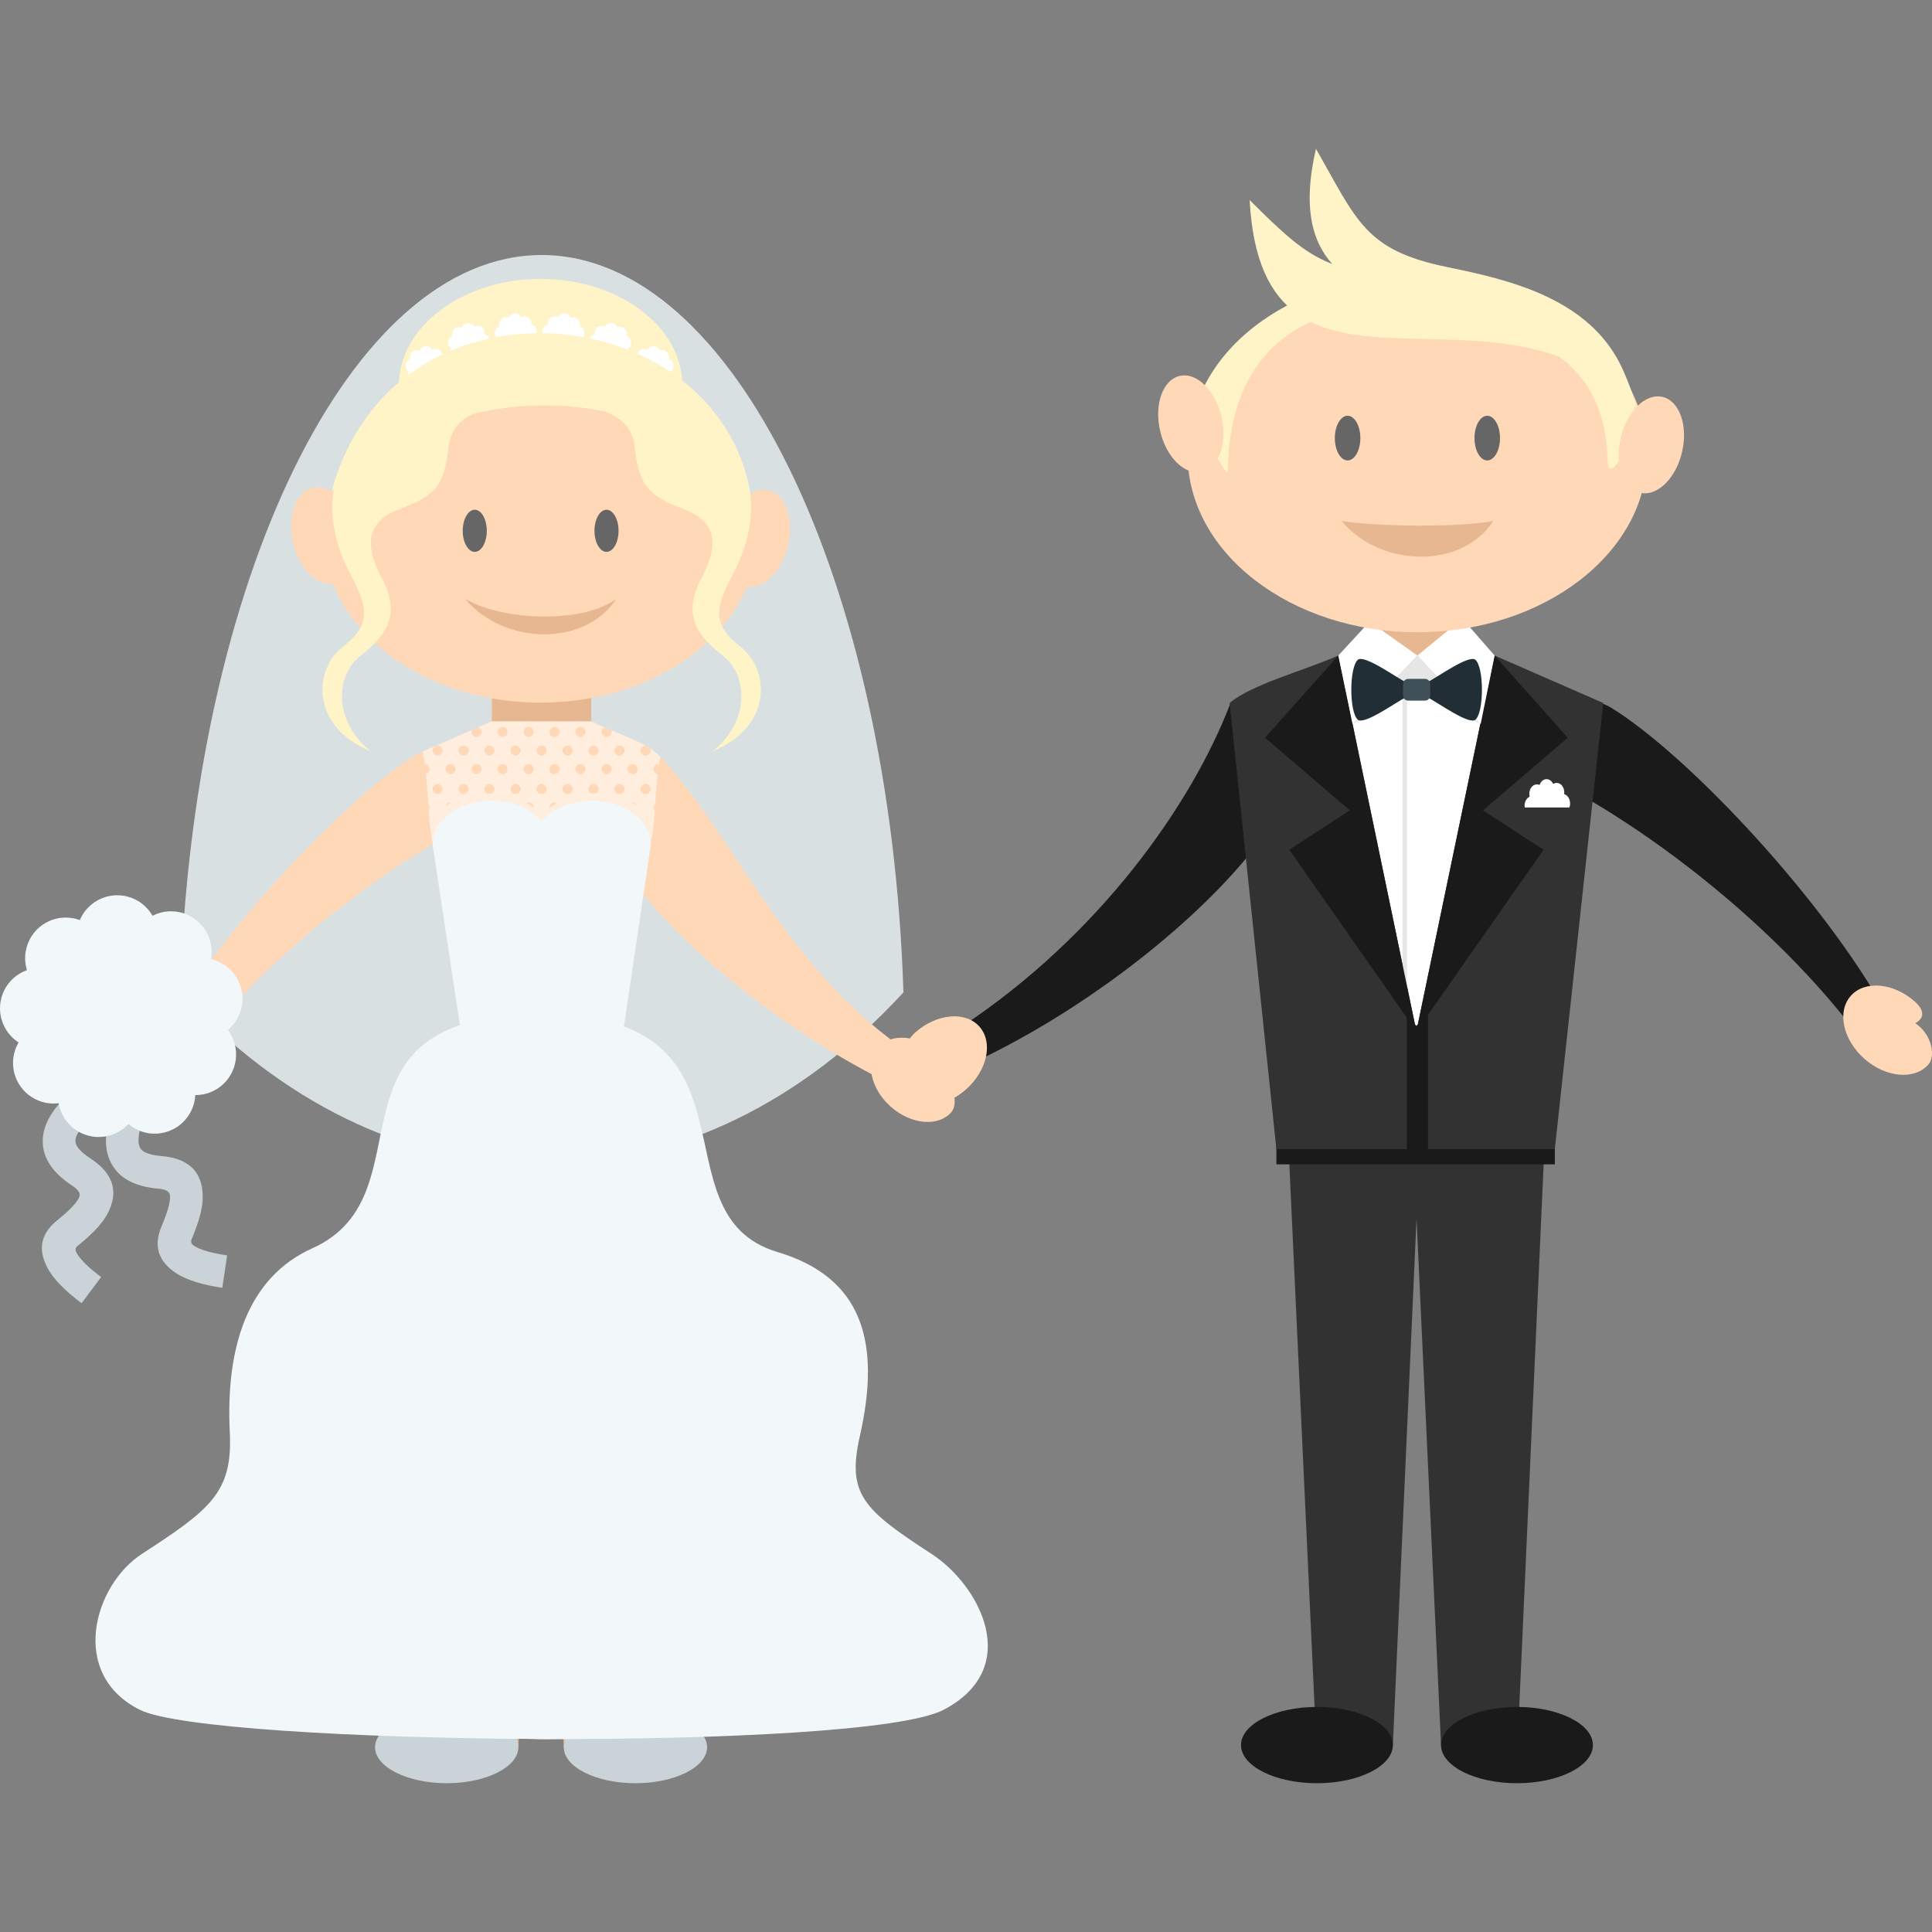 <?xml version="1.0" encoding="iso-8859-1"?>
<!-- Generator: Adobe Illustrator 18.0.0, SVG Export Plug-In . SVG Version: 6.00 Build 0)  -->
<!DOCTYPE svg PUBLIC "-//W3C//DTD SVG 1.1//EN" "http://www.w3.org/Graphics/SVG/1.1/DTD/svg11.dtd">
<svg version="1.1" id="Capa_1" xmlns="http://www.w3.org/2000/svg" xmlns:xlink="http://www.w3.org/1999/xlink" x="0px" y="0px"
	 viewBox="0 0 226.186 226.186" style="enable-background:new 0 0 226.186 226.186;" xml:space="preserve">
<rect x="0" y="0" width="226.186" height="226.186" fill="#808080" stroke="none"/>
<g>
	<g>
		<g>
			<circle style="fill-rule:evenodd;clip-rule:evenodd;fill:#E6E6E6;" cx="165.85" cy="88.329" r="0.587"/>
			<circle style="fill-rule:evenodd;clip-rule:evenodd;fill:#E6E6E6;" cx="165.85" cy="95.747" r="0.587"/>
			<circle style="fill-rule:evenodd;clip-rule:evenodd;fill:#E6E6E6;" cx="165.85" cy="103.165" r="0.587"/>
			<circle style="fill-rule:evenodd;clip-rule:evenodd;fill:#E6E6E6;" cx="165.85" cy="110.584" r="0.588"/>
		</g>
		<g>
			<path style="fill-rule:evenodd;clip-rule:evenodd;fill:#D9E0E2;" d="M63.42,29.857c22.447,0,40.822,38.094,42.348,86.327
				c-11.621,12.63-26.338,20.181-42.348,20.181s-30.727-7.551-42.348-20.181C22.598,67.951,40.973,29.857,63.42,29.857z"/>
			<rect x="57.584" y="74.756" style="fill-rule:evenodd;clip-rule:evenodd;fill:#E7B791;" width="11.633" height="16.416"/>
			<path style="fill-rule:evenodd;clip-rule:evenodd;fill:#FFD8B8;" d="M77.207,88.484c8.898,9.437,14.508,24.999,29.697,35.082
				l-2.393,3.444c-12.924-6.296-24.939-16.338-30.547-24.021C71.082,99.037,74.185,85.281,77.207,88.484z"/>
			<path style="fill-rule:evenodd;clip-rule:evenodd;fill:#FFD8B8;" d="M63.394,92.899c-11.398,3.375-29.77,16.093-41.021,30.439
				l-3.244-2.657c7.297-12.386,21.465-27.316,29.566-32.299C52.865,85.819,61.785,88.799,63.394,92.899z"/>
			<g>
				<path style="fill-rule:evenodd;clip-rule:evenodd;fill:#E7B791;" d="M60.684,204.556c1.059-22.73,2.117-45.461,3.176-68.191
					c-4.896,0-9.793,0-14.688,0c1.02,22.73,2.041,45.461,3.063,68.191C55.051,204.556,57.867,204.556,60.684,204.556z"/>
				<path style="fill-rule:evenodd;clip-rule:evenodd;fill:#E7B791;" d="M74.453,204.556c1.061-22.73,2.117-45.461,3.176-68.191
					c-4.896,0-9.793,0-14.688,0c1.02,22.73,2.043,45.461,3.063,68.191C68.82,204.556,71.639,204.556,74.453,204.556z"/>
			</g>
			<path style="fill-rule:evenodd;clip-rule:evenodd;fill:#FFEDDE;" d="M56.162,121.197c-1.512-7.528-3.982-14.852-5.492-22.379
				c-0.713-3.543-0.465-7.293-1.178-10.837l8.092-3.535h11.633c2.695,1.382,6.357,2.317,8.09,4.144
				c-0.674,3.37-0.455,6.856-1.135,10.229c-1.51,7.494-3.926,14.879-5.445,22.379H56.162z"/>
			<path style="fill-rule:evenodd;clip-rule:evenodd;fill:#CAD3D7;" d="M74.391,208.768c4.621,0,8.389-1.893,8.389-4.213
				c0-2.32-3.768-4.213-8.389-4.213c-4.619,0-8.387,1.893-8.387,4.213C66.004,206.876,69.771,208.768,74.391,208.768z"/>
			<path style="fill-rule:evenodd;clip-rule:evenodd;fill:#CAD3D7;" d="M52.297,208.768c4.621,0,8.389-1.893,8.389-4.213
				c0-2.32-3.768-4.213-8.389-4.213c-4.619,0-8.387,1.893-8.387,4.213C43.91,206.876,47.678,208.768,52.297,208.768z"/>
			<path style="fill-rule:evenodd;clip-rule:evenodd;fill:#E7B791;" d="M15.176,120.826c-1.152,1.018-1.004,1.874-0.045,2.387
				c-1.887,1.277-2.25,3.662-1.459,4.559c1.541,1.744,4.709,1.463,7.078-0.629c2.371-2.092,3.043-5.201,1.504-6.945
				C20.715,118.453,17.545,118.734,15.176,120.826z"/>
			<path style="fill-rule:evenodd;clip-rule:evenodd;fill:#FFD8B8;" d="M109.873,123.26c1.152,1.018,1.006,1.874,0.045,2.386
				c1.887,1.277,2.25,3.663,1.459,4.56c-1.539,1.744-4.709,1.462-7.078-0.629c-2.369-2.092-3.043-5.201-1.504-6.945
				C104.334,120.887,107.504,121.168,109.873,123.26z"/>
			<path style="fill-rule:evenodd;clip-rule:evenodd;fill:#FFF4C7;" d="M63.42,61.722c10.746,0,19.51-4.888,19.51-10.881
				c0-5.992-8.764-10.88-19.51-10.88c-10.744,0-19.508,4.888-19.508,10.88C43.912,56.834,52.676,61.722,63.42,61.722z"/>
			<path style="fill-rule:evenodd;clip-rule:evenodd;fill:#FFF4C7;" d="M63.293,57.576c9.137,0,16.588-5.599,16.588-12.464
				S72.43,32.648,63.293,32.648c-9.137,0-16.588,5.599-16.588,12.464S54.156,57.576,63.293,57.576z"/>
			<g>
				<path style="fill-rule:evenodd;clip-rule:evenodd;fill:#FFFFFF;" d="M52.207,43.15c-0.033,0.038-0.068,0.073-0.105,0.104
					c0.076,0.101,0.131,0.22,0.154,0.354c0.078,0.446-0.219,0.872-0.666,0.95c-0.049,0.009-0.098,0.013-0.146,0.013
					c-0.008,0.126-0.043,0.253-0.109,0.37c-0.227,0.393-0.729,0.526-1.121,0.3c-0.043-0.025-0.084-0.055-0.121-0.086
					c-0.086,0.093-0.195,0.167-0.322,0.214c-0.426,0.154-0.896-0.064-1.051-0.49c-0.018-0.048-0.029-0.096-0.039-0.144
					c-0.125,0.016-0.256,0.003-0.383-0.044c-0.426-0.154-0.645-0.625-0.49-1.051c0.018-0.048,0.039-0.093,0.064-0.135
					c-0.107-0.068-0.199-0.162-0.268-0.279c-0.225-0.393-0.092-0.895,0.301-1.121c0.045-0.025,0.09-0.046,0.135-0.063
					c-0.037-0.12-0.047-0.252-0.023-0.385c0.078-0.445,0.504-0.744,0.951-0.665c0.049,0.009,0.098,0.021,0.143,0.039
					c0.049-0.116,0.125-0.224,0.229-0.311c0.348-0.291,0.865-0.246,1.156,0.102c0.033,0.038,0.061,0.079,0.084,0.122
					c0.113-0.059,0.24-0.091,0.375-0.091c0.453,0,0.82,0.367,0.82,0.819c0,0.051-0.004,0.102-0.014,0.148
					c0.125,0.028,0.242,0.085,0.346,0.172C52.453,42.285,52.498,42.802,52.207,43.15z"/>
				<path style="fill-rule:evenodd;clip-rule:evenodd;fill:#FFFFFF;" d="M57.152,40.448c-0.033,0.038-0.068,0.073-0.107,0.104
					c0.078,0.102,0.133,0.221,0.156,0.354c0.078,0.446-0.221,0.871-0.666,0.95c-0.051,0.009-0.1,0.013-0.148,0.013
					c-0.006,0.126-0.041,0.253-0.109,0.37c-0.227,0.392-0.729,0.526-1.121,0.3c-0.043-0.025-0.084-0.055-0.121-0.086
					c-0.086,0.093-0.193,0.167-0.32,0.214c-0.426,0.154-0.896-0.064-1.053-0.49c-0.018-0.048-0.029-0.096-0.037-0.144
					c-0.125,0.016-0.256,0.003-0.383-0.044c-0.426-0.154-0.646-0.625-0.49-1.051c0.016-0.048,0.037-0.093,0.063-0.135
					c-0.105-0.068-0.199-0.162-0.266-0.279c-0.227-0.393-0.092-0.893,0.301-1.121c0.043-0.024,0.088-0.046,0.135-0.062
					c-0.037-0.121-0.047-0.252-0.025-0.385c0.08-0.446,0.506-0.744,0.951-0.666c0.049,0.009,0.098,0.021,0.145,0.039
					c0.049-0.116,0.125-0.224,0.229-0.311c0.346-0.291,0.863-0.246,1.154,0.102c0.033,0.039,0.063,0.08,0.086,0.122
					c0.111-0.059,0.24-0.091,0.375-0.091c0.453,0,0.82,0.367,0.82,0.82c0,0.051-0.004,0.1-0.014,0.148
					c0.123,0.027,0.242,0.084,0.346,0.171C57.396,39.583,57.443,40.1,57.152,40.448z"/>
				<path style="fill-rule:evenodd;clip-rule:evenodd;fill:#FFFFFF;" d="M62.637,39.318c-0.033,0.039-0.068,0.074-0.105,0.104
					c0.076,0.102,0.131,0.221,0.154,0.354c0.078,0.446-0.219,0.872-0.666,0.95c-0.049,0.01-0.1,0.013-0.148,0.013
					c-0.006,0.126-0.041,0.253-0.107,0.37c-0.229,0.393-0.729,0.526-1.121,0.301c-0.045-0.025-0.086-0.055-0.121-0.086
					c-0.088,0.092-0.195,0.166-0.322,0.213c-0.426,0.155-0.896-0.064-1.051-0.49c-0.018-0.047-0.031-0.096-0.039-0.144
					c-0.125,0.017-0.256,0.003-0.383-0.043c-0.426-0.155-0.645-0.626-0.49-1.052c0.018-0.047,0.039-0.093,0.063-0.135
					c-0.105-0.068-0.197-0.162-0.266-0.279c-0.227-0.393-0.092-0.894,0.301-1.121c0.043-0.024,0.09-0.045,0.135-0.062
					c-0.037-0.121-0.047-0.252-0.023-0.385c0.078-0.446,0.504-0.744,0.949-0.665c0.051,0.008,0.098,0.021,0.145,0.038
					c0.049-0.116,0.125-0.224,0.229-0.311c0.348-0.291,0.865-0.245,1.156,0.102c0.031,0.039,0.061,0.08,0.084,0.122
					c0.113-0.059,0.24-0.091,0.375-0.091c0.453,0,0.82,0.367,0.82,0.82c0,0.051-0.004,0.101-0.014,0.148
					c0.123,0.027,0.242,0.085,0.346,0.171C62.883,38.453,62.928,38.97,62.637,39.318z"/>
				<path style="fill-rule:evenodd;clip-rule:evenodd;fill:#FFFFFF;" d="M74.131,43.15c0.033,0.038,0.068,0.073,0.105,0.104
					c-0.076,0.101-0.131,0.22-0.154,0.354c-0.078,0.446,0.221,0.871,0.666,0.95c0.051,0.009,0.1,0.013,0.149,0.012
					c0.006,0.127,0.041,0.254,0.109,0.371c0.227,0.392,0.727,0.526,1.119,0.3c0.045-0.025,0.086-0.054,0.123-0.086
					c0.086,0.093,0.193,0.167,0.32,0.214c0.426,0.154,0.896-0.064,1.051-0.49c0.018-0.048,0.031-0.096,0.039-0.144
					c0.125,0.017,0.256,0.004,0.383-0.043c0.426-0.154,0.645-0.625,0.49-1.051c-0.018-0.048-0.039-0.093-0.063-0.135
					c0.105-0.068,0.197-0.162,0.266-0.279c0.227-0.393,0.092-0.895-0.301-1.121c-0.043-0.025-0.088-0.046-0.135-0.063
					c0.037-0.12,0.047-0.252,0.023-0.385c-0.078-0.445-0.504-0.744-0.949-0.665c-0.051,0.009-0.098,0.022-0.145,0.039
					c-0.049-0.116-0.125-0.224-0.228-0.311c-0.348-0.291-0.863-0.246-1.156,0.102c-0.031,0.038-0.061,0.079-0.084,0.122
					c-0.111-0.059-0.24-0.091-0.375-0.091c-0.453,0-0.82,0.367-0.82,0.819c0,0.051,0.004,0.101,0.014,0.148
					c-0.123,0.028-0.242,0.085-0.346,0.172C73.885,42.285,73.84,42.802,74.131,43.15z"/>
				<path style="fill-rule:evenodd;clip-rule:evenodd;fill:#FFFFFF;" d="M69.187,40.448c0.033,0.038,0.068,0.073,0.105,0.104
					c-0.076,0.101-0.131,0.221-0.154,0.354c-0.078,0.446,0.219,0.871,0.666,0.95c0.049,0.009,0.098,0.013,0.146,0.013
					c0.006,0.126,0.043,0.253,0.109,0.369c0.227,0.393,0.729,0.527,1.121,0.301c0.043-0.025,0.084-0.054,0.121-0.086
					c0.086,0.093,0.195,0.168,0.322,0.214c0.426,0.154,0.896-0.064,1.051-0.49c0.018-0.048,0.029-0.096,0.039-0.144
					c0.125,0.016,0.256,0.003,0.383-0.044c0.426-0.154,0.645-0.625,0.49-1.051c-0.018-0.048-0.039-0.093-0.064-0.135
					c0.107-0.068,0.199-0.163,0.266-0.279c0.227-0.393,0.094-0.893-0.299-1.12c-0.045-0.025-0.09-0.047-0.135-0.063
					c0.037-0.121,0.047-0.252,0.023-0.385c-0.078-0.446-0.504-0.744-0.951-0.666c-0.049,0.009-0.098,0.022-0.143,0.039
					c-0.049-0.116-0.125-0.224-0.228-0.311c-0.348-0.291-0.865-0.246-1.156,0.102c-0.033,0.038-0.061,0.079-0.084,0.122
					c-0.113-0.058-0.24-0.091-0.375-0.091c-0.453,0-0.82,0.367-0.82,0.82c0,0.051,0.004,0.1,0.014,0.148
					c-0.125,0.027-0.242,0.084-0.346,0.171C68.941,39.583,68.896,40.1,69.187,40.448z"/>
				<path style="fill-rule:evenodd;clip-rule:evenodd;fill:#FFFFFF;" d="M63.703,39.318c0.031,0.039,0.066,0.074,0.106,0.104
					c-0.078,0.101-0.133,0.221-0.154,0.354c-0.08,0.446,0.219,0.872,0.664,0.95c0.051,0.009,0.1,0.013,0.148,0.013
					c0.006,0.126,0.041,0.253,0.109,0.37c0.227,0.393,0.729,0.526,1.121,0.3c0.043-0.024,0.084-0.054,0.121-0.085
					c0.086,0.092,0.193,0.167,0.32,0.213c0.426,0.155,0.896-0.064,1.053-0.49c0.016-0.047,0.029-0.096,0.037-0.144
					c0.125,0.016,0.256,0.003,0.383-0.043c0.426-0.155,0.646-0.626,0.49-1.052c-0.017-0.047-0.037-0.092-0.063-0.135
					c0.105-0.068,0.199-0.162,0.266-0.279c0.227-0.393,0.092-0.894-0.301-1.12c-0.043-0.025-0.088-0.046-0.135-0.063
					c0.037-0.121,0.049-0.252,0.025-0.385c-0.08-0.446-0.506-0.744-0.951-0.666c-0.049,0.009-0.098,0.022-0.143,0.039
					c-0.051-0.116-0.127-0.224-0.23-0.31c-0.346-0.291-0.863-0.246-1.154,0.101c-0.033,0.039-0.061,0.079-0.086,0.122
					c-0.111-0.058-0.24-0.091-0.375-0.091c-0.453,0-0.82,0.367-0.82,0.82c0,0.051,0.006,0.101,0.014,0.148
					c-0.123,0.027-0.242,0.085-0.346,0.171C63.457,38.454,63.41,38.971,63.703,39.318z"/>
			</g>
			<path style="fill-rule:evenodd;clip-rule:evenodd;fill:#FFD8B8;" d="M63.293,82.261c13.973,0,25.369-8.785,25.369-19.556
				c0-10.771-11.396-19.556-25.369-19.556c-13.973,0-25.369,8.785-25.369,19.556C37.924,73.476,49.32,82.261,63.293,82.261z"/>
			<path style="fill-rule:evenodd;clip-rule:evenodd;fill:#FFF4C7;" d="M38.814,57.556c18.938-17.126,41.563-9.306,49.033,0.219
				C84.031,34.971,46.08,30.699,38.814,57.556z"/>
			<g>
				<path style="fill-rule:evenodd;clip-rule:evenodd;fill:#666666;" d="M71.006,64.611c0.775,0,1.41-1.108,1.41-2.467
					c0-1.359-0.635-2.467-1.41-2.467c-0.777,0-1.41,1.107-1.41,2.467C69.596,63.502,70.228,64.611,71.006,64.611z"/>
				<path style="fill-rule:evenodd;clip-rule:evenodd;fill:#666666;" d="M55.582,64.611c0.775,0,1.408-1.108,1.408-2.467
					c0-1.359-0.633-2.467-1.408-2.467c-0.777,0-1.41,1.107-1.41,2.467C54.172,63.502,54.805,64.611,55.582,64.611z"/>
			</g>
			<path style="fill-rule:evenodd;clip-rule:evenodd;fill:#E7B791;" d="M72.168,70.084c-3.619,2.85-13.096,2.739-17.748,0
				C58.975,75.554,68.533,75.745,72.168,70.084z"/>
			<path style="fill-rule:evenodd;clip-rule:evenodd;fill:#F2F8FA;" d="M54.019,121.196l-3.262-21.567
				c-0.059-0.264-0.088-0.535-0.088-0.811c0-2.804,3.082-5.076,6.883-5.076c2.482,0,4.656,0.969,5.867,2.42
				c1.211-1.451,3.387-2.42,5.867-2.42c3.803,0,6.885,2.272,6.885,5.076c0,0.267-0.027,0.529-0.082,0.785l-3.191,21.593H54.019z"/>
			
				<ellipse transform="matrix(-0.226 -0.974 0.974 -0.226 -14.6 113.808)" style="fill-rule:evenodd;clip-rule:evenodd;fill:#FFD8B8;" cx="37.924" cy="62.706" rx="5.761" ry="3.687"/>
			<path style="fill-rule:evenodd;clip-rule:evenodd;fill:#FFF4C7;" d="M43.373,87.93c-4.035-3.163-4.445-8.614-1.084-11.229
				c3.361-2.615,4.49-5.076,2.42-8.998c-2.07-3.923-1.838-6.614,2.107-8.113c3.945-1.498,5.223-2.603,5.689-7.205
				c0.469-4.603,5.758-5.121,10.908-4.932c-6.291-1.424-11.939-2.402-15.328,0.474c-3.389,2.877-5.744,1.42-7.965,6.104
				c-2.219,4.685-1.127,9.35,0.943,13.272c2.07,3.923,2.402,5.833-0.959,8.448C36.744,78.367,36.299,85.051,43.373,87.93z"/>
			
				<ellipse transform="matrix(0.226 -0.974 0.974 0.226 7.296 135.125)" style="fill-rule:evenodd;clip-rule:evenodd;fill:#FFD8B8;" cx="88.66" cy="62.972" rx="5.761" ry="3.687"/>
			<g>
				<path style="fill:#CAD3D7;" d="M11.344,130.28c-1.572,1.295-2.432,2.356-2.508,3.194v0.008c-0.057,0.625,0.512,1.33,1.758,2.145
					c2.965,1.938,3.133,4.141,2.098,6.26c-0.783,1.603-2.338,2.939-3.617,3.982c-0.264,0.215-0.283,0.471-0.141,0.746
					c0.445,0.857,1.523,1.854,2.908,2.895l-2.295,3.06c-1.818-1.366-3.287-2.777-4.018-4.186c-1.035-1.99-0.865-3.861,1.131-5.486
					c0.981-0.799,2.16-1.799,2.596-2.692c0.186-0.377,0.061-0.831-0.764-1.369c-2.543-1.663-3.66-3.544-3.467-5.699h0.002
					c0.178-1.94,1.506-3.852,3.887-5.811L11.344,130.28z"/>
				<path style="fill:#CAD3D7;" d="M17.045,130.284c-0.769,1.882-1.021,3.226-0.688,4.006c0.246,0.576,1.076,0.928,2.553,1.054
					c3.537,0.304,4.731,2.167,4.822,4.527c0.068,1.778-0.666,3.69-1.297,5.213c-0.133,0.318-0.031,0.554,0.225,0.729
					c0.785,0.535,2.209,0.9,3.932,1.163l-0.568,3.795c-2.238-0.341-4.197-0.891-5.523-1.794c-1.854-1.263-2.592-2.989-1.606-5.362
					c0.486-1.17,1.051-2.612,1.014-3.608c-0.018-0.415-0.34-0.753-1.313-0.837c-3.035-0.26-4.914-1.388-5.764-3.379
					c-0.764-1.786-0.498-4.101,0.674-6.962L17.045,130.284z"/>
			</g>
			<path style="fill-rule:evenodd;clip-rule:evenodd;fill:#F2F8FA;" d="M27.283,119.979c-0.188,0.225-0.393,0.427-0.609,0.607
				c0.443,0.582,0.758,1.276,0.893,2.047c0.455,2.583-1.269,5.045-3.852,5.501c-0.289,0.051-0.576,0.074-0.857,0.072
				c-0.035,0.732-0.24,1.465-0.633,2.143c-1.311,2.271-4.215,3.049-6.486,1.737c-0.254-0.145-0.488-0.313-0.703-0.495
				c-0.498,0.537-1.127,0.967-1.861,1.234c-2.465,0.897-5.189-0.373-6.086-2.838c-0.1-0.275-0.174-0.554-0.221-0.832
				c-0.727,0.092-1.484,0.018-2.219-0.25c-2.465-0.897-3.736-3.622-2.838-6.087c0.1-0.274,0.223-0.535,0.365-0.779
				c-0.615-0.396-1.149-0.94-1.539-1.618c-1.311-2.271-0.533-5.175,1.738-6.486c0.254-0.146,0.516-0.267,0.781-0.361
				c-0.217-0.699-0.275-1.459-0.139-2.229c0.455-2.584,2.918-4.308,5.5-3.853c0.289,0.051,0.566,0.127,0.832,0.226
				c0.283-0.675,0.726-1.294,1.326-1.797c2.008-1.686,5.004-1.424,6.689,0.585c0.188,0.225,0.352,0.461,0.492,0.707
				c0.65-0.335,1.389-0.524,2.17-0.524c2.623,0,4.748,2.126,4.748,4.749c0,0.292-0.025,0.579-0.076,0.857
				c0.713,0.161,1.4,0.491,2,0.994C28.707,114.975,28.969,117.97,27.283,119.979z"/>
			<path style="fill-rule:evenodd;clip-rule:evenodd;fill:#F2F8FA;" d="M63.42,118.734c27.086,0,12.801,23.426,27.602,27.846
				c9.926,2.965,12.15,10.473,9.644,21.549c-1.543,6.827,0.41,8.602,8.404,13.801c5.619,3.655,10.768,13.319,1.412,18.238
				c-9.357,4.921-85.781,4.193-94.123,0c-8.344-4.191-5.377-14.583,0.244-18.238c7.992-5.199,10.65-7.178,10.301-14.229
				c-0.498-10.007,2.094-18.156,9.645-21.549C50.81,139.747,36.336,118.734,63.42,118.734z"/>
			<path style="fill-rule:evenodd;clip-rule:evenodd;fill:#F2F8FA;" d="M63.418,118.734c20.047,0,9.475,23.426,20.43,27.846
				c7.346,2.965,8.992,10.473,7.137,21.549c-1.143,6.827,0.305,8.602,6.221,13.801c4.16,3.655,7.969,13.319,1.045,18.238
				c-6.926,4.921-63.488,4.193-69.664,0c-6.174-4.191-3.979-14.583,0.182-18.238c5.916-5.199,7.883-7.178,7.623-14.229
				c-0.367-10.007,1.549-18.156,7.139-21.549C54.086,139.747,43.371,118.734,63.418,118.734z"/>
			<path style="fill-rule:evenodd;clip-rule:evenodd;fill:#F2F8FA;" d="M63.416,118.734c16.254,0,7.682,23.426,16.564,27.846
				c5.955,2.965,7.291,10.473,5.787,21.549c-0.928,6.827,0.246,8.602,5.043,13.801c3.371,3.655,6.461,13.319,0.846,18.238
				c-5.613,4.921-51.475,4.193-56.48,0c-5.006-4.191-3.227-14.583,0.146-18.238c4.797-5.199,6.393-7.178,6.182-14.229
				c-0.299-10.007,1.256-18.156,5.787-21.549C55.85,139.747,47.164,118.734,63.416,118.734z"/>
			<path style="fill-rule:evenodd;clip-rule:evenodd;fill:#F2F8FA;" d="M63.414,118.734c9.59,0,4.531,23.426,9.771,27.846
				c3.514,2.965,4.303,10.473,3.416,21.549c-0.549,6.827,0.145,8.602,2.975,13.801c1.99,3.655,3.813,13.319,0.5,18.238
				c-3.312,4.921-30.369,4.193-33.322,0c-2.953-4.191-1.904-14.583,0.086-18.238c2.83-5.199,3.771-7.178,3.646-14.229
				c-0.176-10.007,0.742-18.156,3.414-21.549C58.951,139.747,53.826,118.734,63.414,118.734z"/>
			<path style="fill-rule:evenodd;clip-rule:evenodd;fill:#F2F8FA;" d="M63.414,118.734c5.379,0,2.541,23.426,5.483,27.846
				c1.971,2.965,2.412,10.473,1.914,21.549c-0.307,6.827,0.082,8.602,1.67,13.801c1.117,3.655,2.139,13.319,0.279,18.238
				c-1.857,4.921-17.037,4.193-18.695,0c-1.656-4.191-1.068-14.583,0.049-18.238c1.588-5.199,2.115-7.178,2.047-14.229
				c-0.1-10.007,0.416-18.156,1.916-21.549C60.908,139.747,58.033,118.734,63.414,118.734z"/>
			<g>
				<circle style="fill-rule:evenodd;clip-rule:evenodd;fill:#FFD8B8;" cx="57.31" cy="87.872" r="0.59"/>
				<circle style="fill-rule:evenodd;clip-rule:evenodd;fill:#FFD8B8;" cx="60.355" cy="87.872" r="0.59"/>
				<circle style="fill-rule:evenodd;clip-rule:evenodd;fill:#FFD8B8;" cx="63.4" cy="87.872" r="0.59"/>
				<circle style="fill-rule:evenodd;clip-rule:evenodd;fill:#FFD8B8;" cx="66.443" cy="87.872" r="0.59"/>
				<circle style="fill-rule:evenodd;clip-rule:evenodd;fill:#FFD8B8;" cx="69.488" cy="87.872" r="0.59"/>
				<circle style="fill-rule:evenodd;clip-rule:evenodd;fill:#FFD8B8;" cx="51.223" cy="87.872" r="0.59"/>
				<circle style="fill-rule:evenodd;clip-rule:evenodd;fill:#FFD8B8;" cx="54.266" cy="87.872" r="0.59"/>
				<circle style="fill-rule:evenodd;clip-rule:evenodd;fill:#FFD8B8;" cx="72.533" cy="87.872" r="0.59"/>
				<path style="fill-rule:evenodd;clip-rule:evenodd;fill:#FFD8B8;" d="M76.113,87.627c0.035,0.074,0.055,0.158,0.055,0.246
					c0,0.326-0.264,0.59-0.59,0.59c-0.326,0-0.592-0.264-0.592-0.59c0-0.315,0.248-0.573,0.559-0.59
					C75.742,87.394,75.932,87.508,76.113,87.627z"/>
				<circle style="fill-rule:evenodd;clip-rule:evenodd;fill:#FFD8B8;" cx="55.789" cy="90.042" r="0.59"/>
				<circle style="fill-rule:evenodd;clip-rule:evenodd;fill:#FFD8B8;" cx="58.834" cy="90.042" r="0.59"/>
				<circle style="fill-rule:evenodd;clip-rule:evenodd;fill:#FFD8B8;" cx="61.877" cy="90.042" r="0.59"/>
				<circle style="fill-rule:evenodd;clip-rule:evenodd;fill:#FFD8B8;" cx="64.922" cy="90.042" r="0.59"/>
				<circle style="fill-rule:evenodd;clip-rule:evenodd;fill:#FFD8B8;" cx="67.967" cy="90.042" r="0.59"/>
				<path style="fill-rule:evenodd;clip-rule:evenodd;fill:#FFD8B8;" d="M49.736,89.453c0.309,0.019,0.555,0.275,0.555,0.589
					c0,0.267-0.178,0.492-0.42,0.565C49.832,90.22,49.789,89.835,49.736,89.453z"/>
				<circle style="fill-rule:evenodd;clip-rule:evenodd;fill:#FFD8B8;" cx="52.744" cy="90.042" r="0.59"/>
				<circle style="fill-rule:evenodd;clip-rule:evenodd;fill:#FFD8B8;" cx="71.012" cy="90.042" r="0.59"/>
				<circle style="fill-rule:evenodd;clip-rule:evenodd;fill:#FFD8B8;" cx="74.055" cy="90.042" r="0.59"/>
				<path style="fill-rule:evenodd;clip-rule:evenodd;fill:#FFD8B8;" d="M77.1,89.452l0.053,0.002
					c-0.061,0.389-0.113,0.778-0.158,1.169c-0.275-0.05-0.484-0.291-0.484-0.581C76.51,89.715,76.773,89.452,77.1,89.452z"/>
				<path style="fill-rule:evenodd;clip-rule:evenodd;fill:#FFD8B8;" d="M55.998,85.138c0.223,0.085,0.381,0.301,0.381,0.553
					c0,0.326-0.264,0.59-0.59,0.59c-0.326,0-0.59-0.264-0.59-0.59c0-0.078,0.016-0.154,0.043-0.223L55.998,85.138z"/>
				<circle style="fill-rule:evenodd;clip-rule:evenodd;fill:#FFD8B8;" cx="58.834" cy="85.691" r="0.59"/>
				<circle style="fill-rule:evenodd;clip-rule:evenodd;fill:#FFD8B8;" cx="61.877" cy="85.691" r="0.59"/>
				<circle style="fill-rule:evenodd;clip-rule:evenodd;fill:#FFD8B8;" cx="64.922" cy="85.691" r="0.59"/>
				<circle style="fill-rule:evenodd;clip-rule:evenodd;fill:#FFD8B8;" cx="67.967" cy="85.691" r="0.59"/>
				<path style="fill-rule:evenodd;clip-rule:evenodd;fill:#FFD8B8;" d="M71.568,85.499c0.021,0.061,0.033,0.125,0.033,0.191
					c0,0.326-0.266,0.59-0.59,0.59c-0.326,0-0.592-0.264-0.592-0.59c0-0.234,0.137-0.437,0.336-0.532
					C71.023,85.274,71.295,85.387,71.568,85.499z"/>
				<path style="fill-rule:evenodd;clip-rule:evenodd;fill:#FFD8B8;" d="M57.31,91.781c0.326,0,0.59,0.264,0.59,0.59
					c0,0.232-0.133,0.434-0.328,0.53c-0.127-0.005-0.254-0.008-0.383-0.008l-0.15,0.001c-0.189-0.098-0.318-0.295-0.318-0.523
					C56.721,92.044,56.984,91.781,57.31,91.781z"/>
				<circle style="fill-rule:evenodd;clip-rule:evenodd;fill:#FFD8B8;" cx="60.355" cy="92.371" r="0.59"/>
				<circle style="fill-rule:evenodd;clip-rule:evenodd;fill:#FFD8B8;" cx="63.4" cy="92.371" r="0.59"/>
				<circle style="fill-rule:evenodd;clip-rule:evenodd;fill:#FFD8B8;" cx="66.443" cy="92.371" r="0.59"/>
				<path style="fill-rule:evenodd;clip-rule:evenodd;fill:#FFD8B8;" d="M69.488,91.781c0.326,0,0.59,0.264,0.59,0.59
					c0,0.227-0.129,0.425-0.316,0.523l-0.111-0.001c-0.141,0-0.281,0.003-0.42,0.009c-0.195-0.096-0.332-0.297-0.332-0.531
					C68.898,92.044,69.162,91.781,69.488,91.781z"/>
				<circle style="fill-rule:evenodd;clip-rule:evenodd;fill:#FFD8B8;" cx="51.223" cy="92.371" r="0.59"/>
				<circle style="fill-rule:evenodd;clip-rule:evenodd;fill:#FFD8B8;" cx="54.266" cy="92.371" r="0.59"/>
				<circle style="fill-rule:evenodd;clip-rule:evenodd;fill:#FFD8B8;" cx="72.533" cy="92.371" r="0.59"/>
				<circle style="fill-rule:evenodd;clip-rule:evenodd;fill:#FFD8B8;" cx="75.578" cy="92.371" r="0.59"/>
				<path style="fill-rule:evenodd;clip-rule:evenodd;fill:#FFD8B8;" d="M61.877,93.95c0.326,0,0.592,0.265,0.592,0.591
					l-0.002,0.014c-0.258-0.199-0.537-0.384-0.834-0.551C61.707,93.969,61.791,93.95,61.877,93.95z"/>
				<path style="fill-rule:evenodd;clip-rule:evenodd;fill:#FFD8B8;" d="M64.922,93.95c0.096,0,0.188,0.023,0.268,0.063
					c-0.305,0.174-0.592,0.365-0.855,0.572l-0.002-0.045C64.332,94.214,64.596,93.95,64.922,93.95z"/>
				<path style="fill-rule:evenodd;clip-rule:evenodd;fill:#FFD8B8;" d="M50.129,94.134c0.1,0.105,0.162,0.249,0.162,0.406
					c0,0.127-0.041,0.246-0.111,0.342C50.162,94.633,50.144,94.384,50.129,94.134z"/>
				<path style="fill-rule:evenodd;clip-rule:evenodd;fill:#FFD8B8;" d="M52.744,93.95c0.029,0,0.059,0.003,0.086,0.007
					c-0.227,0.124-0.441,0.258-0.646,0.4C52.26,94.121,52.482,93.95,52.744,93.95z"/>
				<path style="fill-rule:evenodd;clip-rule:evenodd;fill:#FFD8B8;" d="M74.055,93.95c0.248,0,0.461,0.153,0.547,0.369
					c-0.189-0.13-0.391-0.253-0.6-0.366L74.055,93.95z"/>
				<path style="fill-rule:evenodd;clip-rule:evenodd;fill:#FFD8B8;" d="M76.656,94.929c-0.092-0.104-0.146-0.24-0.146-0.389
					c0-0.18,0.078-0.34,0.205-0.448C76.695,94.372,76.676,94.65,76.656,94.929z"/>
			</g>
			<path style="fill-rule:evenodd;clip-rule:evenodd;fill:#FFF4C7;" d="M83.453,87.93c4.037-3.163,4.447-8.614,1.086-11.229
				c-3.363-2.615-4.49-5.076-2.42-8.998c2.07-3.923,1.836-6.614-2.109-8.113c-3.943-1.498-5.221-2.603-5.689-7.205
				c-0.469-4.603-5.756-5.121-10.906-4.932c6.289-1.424,11.939-2.402,15.328,0.474c3.389,2.877,5.744,1.42,7.963,6.104
				c2.221,4.685,1.127,9.35-0.941,13.272c-2.07,3.923-2.404,5.833,0.959,8.448C90.084,78.367,90.527,85.051,83.453,87.93z"/>
		</g>
		<path style="fill-rule:evenodd;clip-rule:evenodd;fill:#1A1A1A;" d="M144.01,82.441c-4.52,11.761-15.27,27.031-31.371,37.719
			l2.537,3.65c13.697-6.672,26.434-17.316,32.377-25.461C150.609,94.159,148.207,84.483,144.01,82.441z"/>
		<path style="fill-rule:evenodd;clip-rule:evenodd;fill:#1A1A1A;" d="M173.068,87.658c12.08,3.578,31.555,17.059,43.479,32.265
			l3.439-2.816c-7.732-13.128-22.752-28.954-31.338-34.234C184.228,80.154,174.773,83.313,173.068,87.658z"/>
		<g>
			<path style="fill-rule:evenodd;clip-rule:evenodd;fill:#323232;" d="M168.707,204.303c-1.121-24.093-2.242-48.186-3.365-72.278
				c5.189,0,10.381,0,15.57,0c-1.082,24.093-2.166,48.186-3.248,72.278C174.678,204.303,171.693,204.303,168.707,204.303z"/>
			<path style="fill-rule:evenodd;clip-rule:evenodd;fill:#323232;" d="M154.111,204.303c-1.121-24.093-2.242-48.186-3.363-72.278
				c5.188,0,10.379,0,15.568,0c-1.082,24.093-2.166,48.186-3.248,72.278C160.084,204.303,157.098,204.303,154.111,204.303z"/>
		</g>
		<rect x="149.432" y="132.936" style="fill-rule:evenodd;clip-rule:evenodd;fill:#1A1A1A;" width="32.598" height="3.379"/>
		<path style="fill-rule:evenodd;clip-rule:evenodd;fill:#323232;" d="M182.029,134.533l5.668-52.231l-12.723-5.559h-18.291
			c-4.242,1.853-10.141,3.374-12.723,5.559l5.471,52.231H182.029z"/>
		<g>
			<path style="fill-rule:evenodd;clip-rule:evenodd;fill:#FFFFFF;" d="M183.609,94.774c-0.035,0.052-0.074,0.1-0.115,0.143
				c0.084,0.136,0.143,0.299,0.168,0.479c0.086,0.606-0.238,1.184-0.723,1.291c-0.055,0.012-0.107,0.018-0.16,0.017
				c-0.008,0.171-0.047,0.344-0.119,0.503c-0.246,0.532-0.791,0.715-1.217,0.407c-0.047-0.034-0.092-0.073-0.133-0.116
				c-0.092,0.126-0.211,0.227-0.348,0.289c-0.463,0.211-0.975-0.088-1.143-0.665c-0.02-0.066-0.033-0.13-0.041-0.195
				c-0.137,0.021-0.279,0.004-0.416-0.059c-0.463-0.211-0.701-0.85-0.533-1.428c0.02-0.064,0.041-0.126,0.068-0.183
				c-0.115-0.094-0.215-0.221-0.289-0.38c-0.246-0.533-0.1-1.214,0.326-1.522c0.049-0.033,0.098-0.062,0.146-0.084
				c-0.039-0.164-0.051-0.342-0.025-0.523c0.086-0.605,0.547-1.01,1.031-0.902c0.055,0.012,0.107,0.029,0.156,0.052
				c0.053-0.158,0.137-0.304,0.25-0.421c0.377-0.395,0.938-0.334,1.254,0.137c0.035,0.053,0.066,0.108,0.092,0.166
				c0.123-0.078,0.262-0.123,0.408-0.123c0.492,0,0.891,0.499,0.891,1.114c0,0.068-0.006,0.136-0.014,0.201
				c0.133,0.038,0.262,0.115,0.375,0.233C183.877,93.6,183.926,94.302,183.609,94.774z"/>
			<rect x="177.943" y="94.535" style="fill-rule:evenodd;clip-rule:evenodd;fill:#323232;" width="6.42" height="3.703"/>
		</g>
		<polygon style="fill-rule:evenodd;clip-rule:evenodd;fill:#FFFFFF;" points="156.684,76.743 165.822,120.744 174.975,76.743 		"/>
		<rect x="164.205" y="80.376" style="fill-rule:evenodd;clip-rule:evenodd;fill:#E6E6E6;" width="0.52" height="36.505"/>
		<g>
			<polygon style="fill-rule:evenodd;clip-rule:evenodd;fill:#1A1A1A;" points="156.684,76.743 148.103,86.368 158.025,94.872 
				150.937,99.48 165.822,120.744 			"/>
			<polygon style="fill-rule:evenodd;clip-rule:evenodd;fill:#1A1A1A;" points="174.975,76.743 183.543,86.368 173.619,94.872 
				180.707,99.48 165.822,120.744 			"/>
		</g>
		<polygon style="fill-rule:evenodd;clip-rule:evenodd;fill:#1A1A1A;" points="164.701,134.533 167.182,134.533 167.182,118.802 
			165.822,120.091 164.701,119.029 		"/>
		<rect x="160.125" y="63.151" style="fill-rule:evenodd;clip-rule:evenodd;fill:#E7B791;" width="11.633" height="16.416"/>
		<polygon style="fill-rule:evenodd;clip-rule:evenodd;fill:#FFFFFF;" points="156.684,76.743 160.338,72.781 165.941,76.743 
			158.351,84.76 		"/>
		<polygon style="fill-rule:evenodd;clip-rule:evenodd;fill:#FFFFFF;" points="174.975,76.743 171.209,72.432 165.941,76.743 
			173.348,84.76 		"/>
		<polygon style="fill-rule:evenodd;clip-rule:evenodd;fill:#E6E6E6;" points="158.351,84.76 165.941,80.752 173.348,84.76 
			165.941,76.743 		"/>
		<g>
			<g>
				<path style="fill-rule:evenodd;clip-rule:evenodd;fill:#212E36;" d="M167.098,79.886c1.328-0.702,4.914-3.291,5.643-2.633
					c1.006,0.905,1.006,6.092,0,6.998c-0.729,0.657-4.314-1.931-5.643-2.633C166.717,81.16,166.717,80.345,167.098,79.886z"/>
				<path style="fill-rule:evenodd;clip-rule:evenodd;fill:#212E36;" d="M164.601,79.886c-1.328-0.702-4.914-3.291-5.645-2.633
					c-1.004,0.905-1.004,6.092,0,6.998c0.73,0.657,4.316-1.931,5.645-2.633C164.982,81.16,164.982,80.345,164.601,79.886z"/>
			</g>
			<path style="fill-rule:evenodd;clip-rule:evenodd;fill:#405059;" d="M164.871,79.48h1.957c0.338,0,0.615,0.276,0.615,0.614v1.316
				c0,0.338-0.277,0.614-0.615,0.614h-1.957c-0.338,0-0.615-0.276-0.615-0.614v-1.316C164.256,79.756,164.533,79.48,164.871,79.48z"
				/>
		</g>
		<path style="fill-rule:evenodd;clip-rule:evenodd;fill:#1A1A1A;" d="M154.18,208.768c4.895,0,8.889-2.006,8.889-4.466
			c0-2.459-3.994-4.465-8.889-4.465c-4.896,0-8.891,2.006-8.891,4.465C145.289,206.762,149.283,208.768,154.18,208.768z"/>
		<path style="fill-rule:evenodd;clip-rule:evenodd;fill:#1A1A1A;" d="M177.598,208.768c4.896,0,8.889-2.006,8.889-4.466
			c0-2.459-3.992-4.465-8.889-4.465c-4.897,0-8.891,2.006-8.891,4.465C168.707,206.762,172.701,208.768,177.598,208.768z"/>
		<path style="fill-rule:evenodd;clip-rule:evenodd;fill:#FFD8B8;" d="M224.176,117.259c1.223,1.078,1.066,1.986,0.049,2.529
			c1.998,1.353,2.385,3.883,1.545,4.832c-1.631,1.849-4.99,1.55-7.502-0.666c-2.512-2.218-3.225-5.514-1.594-7.361
			C218.307,114.744,221.664,115.042,224.176,117.259z"/>
		<path style="fill-rule:evenodd;clip-rule:evenodd;fill:#FFD8B8;" d="M107.166,120.863c-1.221,1.079-1.064,1.986-0.047,2.529
			c-2,1.355-2.385,3.883-1.547,4.832c1.633,1.85,4.992,1.551,7.504-0.666c2.512-2.217,3.225-5.513,1.594-7.361
			C113.037,118.347,109.678,118.646,107.166,120.863z"/>
		<path style="fill-rule:evenodd;clip-rule:evenodd;fill:#FFD8B8;" d="M165.941,74.02c14.811,0,26.891-9.311,26.891-20.727
			s-12.08-20.728-26.891-20.728c-14.811,0-26.889,9.312-26.889,20.728S151.131,74.02,165.941,74.02z"/>
		<g>
			<path style="fill-rule:evenodd;clip-rule:evenodd;fill:#666666;" d="M157.768,53.904c0.822,0,1.494-1.175,1.494-2.615
				c0-1.44-0.672-2.614-1.494-2.614c-0.822,0-1.494,1.175-1.494,2.614C156.273,52.729,156.945,53.904,157.768,53.904z"/>
			<path style="fill-rule:evenodd;clip-rule:evenodd;fill:#666666;" d="M174.115,53.904c0.824,0,1.496-1.175,1.496-2.615
				c0-1.44-0.672-2.614-1.496-2.614c-0.822,0-1.492,1.175-1.492,2.614C172.623,52.729,173.293,53.904,174.115,53.904z"/>
		</g>
		<path style="fill-rule:evenodd;clip-rule:evenodd;fill:#FFF4C7;" d="M183.123,38.439c-11.357-3.173-39.053-9.013-39.389,16.766
			c-0.012,0.998-3.566-6.317-4.26-5.502c2.314-12.27,17.516-19.155,30.439-17.371C174.684,32.991,179.041,34.246,183.123,38.439z"/>
		<path style="fill-rule:evenodd;clip-rule:evenodd;fill:#E7B791;" d="M174.816,60.997c-3.869,0.749-13.336,0.683-17.748,0
			C161.623,66.468,171.182,66.658,174.816,60.997z"/>
		<path style="fill-rule:evenodd;clip-rule:evenodd;fill:#FFF4C7;" d="M191.648,47.872c-15.965-17.737-43.85,3.829-45.348-24.455
			c6.896,6.9,9.334,8.833,19.1,8.544C172.416,31.752,187.705,32.676,191.648,47.872z"/>
		<path style="fill-rule:evenodd;clip-rule:evenodd;fill:#FFF4C7;" d="M191.648,51.089c-0.324-1.051-3.34,6.591-3.453,2.646
			c-0.748-25.93-40.725-7.845-34.131-36.317c4.83,8.476,5.771,11.89,15.371,13.849C179.215,33.262,191.225,36.339,191.648,51.089z"
			/>
		
			<ellipse transform="matrix(-0.226 -0.974 0.974 -0.226 122.612 196.685)" style="fill-rule:evenodd;clip-rule:evenodd;fill:#FFD8B8;" cx="139.476" cy="49.612" rx="5.761" ry="3.688"/>
		
			<ellipse transform="matrix(0.226 -0.974 0.974 0.226 98.967 228.596)" style="fill-rule:evenodd;clip-rule:evenodd;fill:#FFD8B8;" cx="193.303" cy="52.034" rx="5.761" ry="3.687"/>
	</g>
</g>
<g>
</g>
<g>
</g>
<g>
</g>
<g>
</g>
<g>
</g>
<g>
</g>
<g>
</g>
<g>
</g>
<g>
</g>
<g>
</g>
<g>
</g>
<g>
</g>
<g>
</g>
<g>
</g>
<g>
</g>
</svg>
